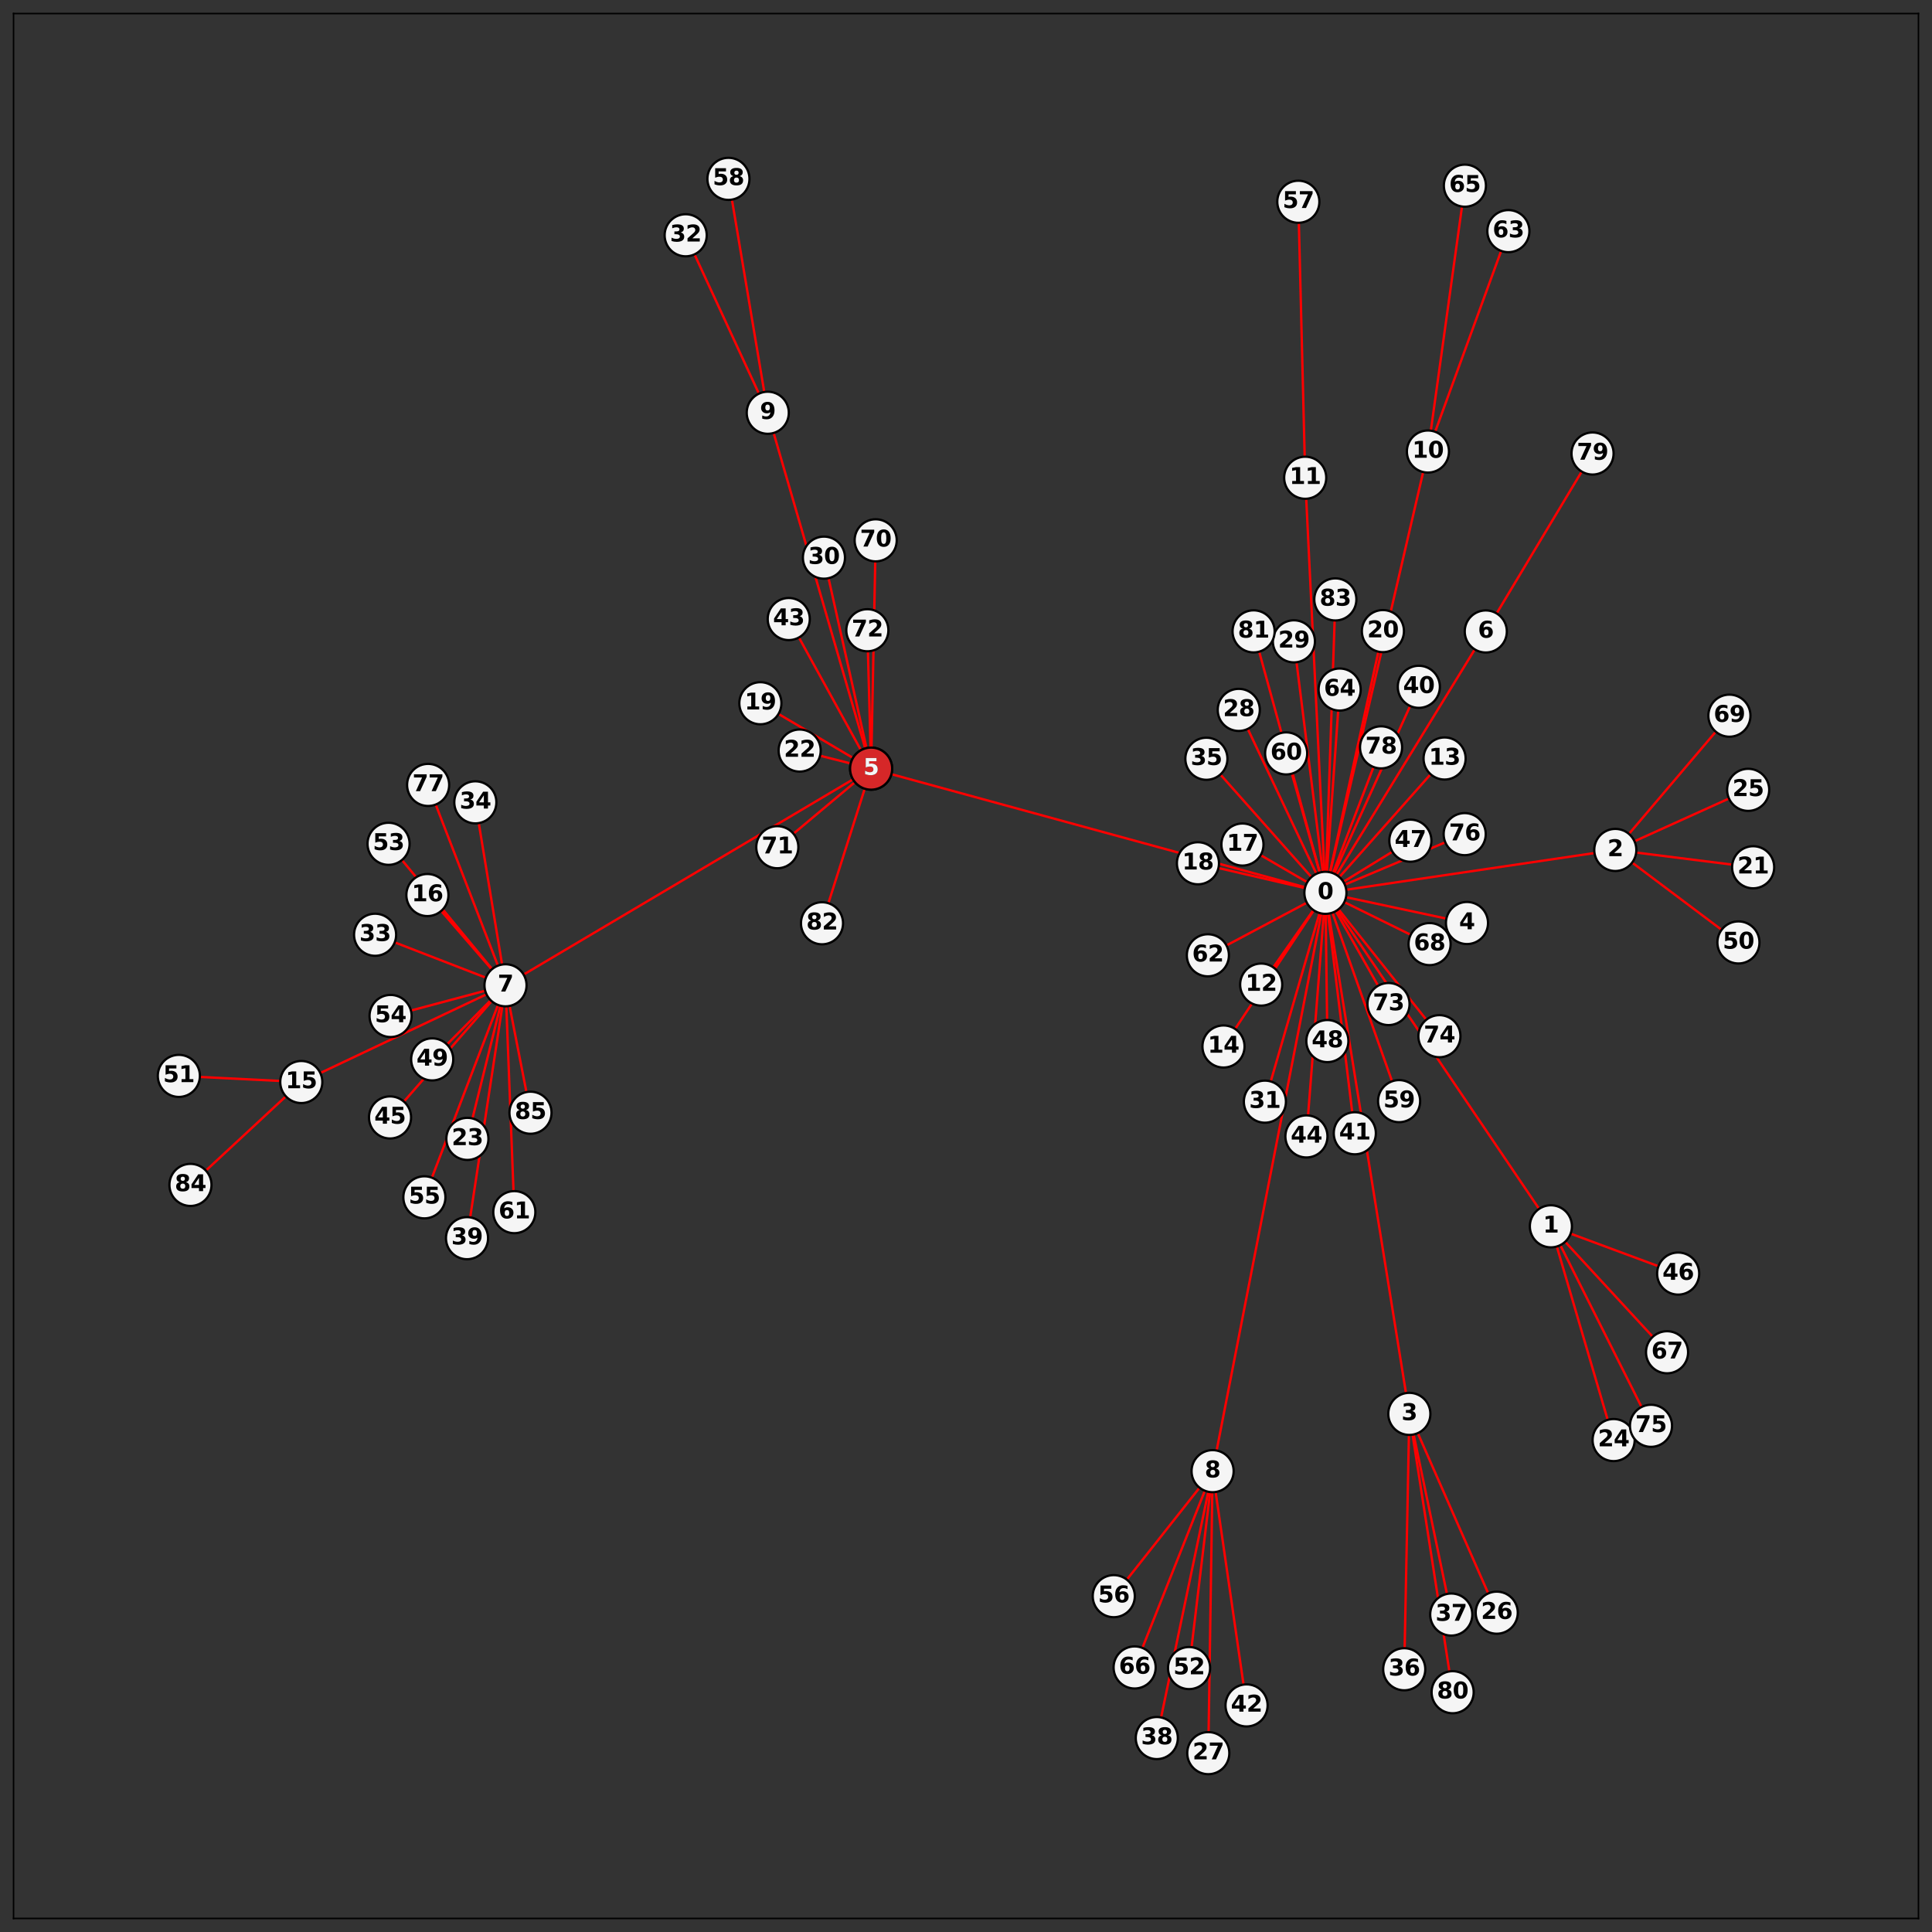 <?xml version="1.0" encoding="utf-8" standalone="no"?>
<!DOCTYPE svg PUBLIC "-//W3C//DTD SVG 1.1//EN"
  "http://www.w3.org/Graphics/SVG/1.1/DTD/svg11.dtd">
<svg xmlns:xlink="http://www.w3.org/1999/xlink" width="1026.4pt" height="1026.4pt" viewBox="0 0 1026.4 1026.4" xmlns="http://www.w3.org/2000/svg" version="1.1">
 <rect x="0" y="0" width="1026.4" height="1026.4" fill="#333333" stroke="none"/>
 <defs>
  <style type="text/css">*{stroke-linejoin: round; stroke-linecap: butt}</style>
 </defs>
 <g id="figure_1">
  <g id="patch_1">
   <path d="M 0 1026.4 
L 1026.4 1026.4 
L 1026.4 0 
L 0 0 
L 0 1026.4 
z
" style="fill: none"/>
  </g>
  <g id="axes_1">
   <g id="patch_2">
    <path d="M 7.2 1019.2 
L 1019.2 1019.2 
L 1019.2 7.2 
L 7.2 7.2 
L 7.2 1019.2 
z
" style="fill: none"/>
   </g>
   <g id="LineCollection_1">
    <path d="M 462.791 408.35 
L 704.147 474.321 
" clip-path="url(#p80c131fb5e)" style="fill: none; stroke: #ff0000; stroke-width: 1.25"/>
    <path d="M 462.791 408.35 
L 268.561 523.455 
" clip-path="url(#p80c131fb5e)" style="fill: none; stroke: #ff0000; stroke-width: 1.25"/>
    <path d="M 462.791 408.35 
L 407.885 219.281 
" clip-path="url(#p80c131fb5e)" style="fill: none; stroke: #ff0000; stroke-width: 1.25"/>
    <path d="M 462.791 408.35 
L 403.961 373.607 
" clip-path="url(#p80c131fb5e)" style="fill: none; stroke: #ff0000; stroke-width: 1.25"/>
    <path d="M 462.791 408.35 
L 424.827 398.743 
" clip-path="url(#p80c131fb5e)" style="fill: none; stroke: #ff0000; stroke-width: 1.25"/>
    <path d="M 462.791 408.35 
L 437.73 296.257 
" clip-path="url(#p80c131fb5e)" style="fill: none; stroke: #ff0000; stroke-width: 1.25"/>
    <path d="M 462.791 408.35 
L 419.038 328.877 
" clip-path="url(#p80c131fb5e)" style="fill: none; stroke: #ff0000; stroke-width: 1.25"/>
    <path d="M 462.791 408.35 
L 465.217 287.055 
" clip-path="url(#p80c131fb5e)" style="fill: none; stroke: #ff0000; stroke-width: 1.25"/>
    <path d="M 462.791 408.35 
L 412.961 450.088 
" clip-path="url(#p80c131fb5e)" style="fill: none; stroke: #ff0000; stroke-width: 1.25"/>
    <path d="M 462.791 408.35 
L 460.791 334.825 
" clip-path="url(#p80c131fb5e)" style="fill: none; stroke: #ff0000; stroke-width: 1.25"/>
    <path d="M 462.791 408.35 
L 436.705 490.498 
" clip-path="url(#p80c131fb5e)" style="fill: none; stroke: #ff0000; stroke-width: 1.25"/>
    <path d="M 704.147 474.321 
L 823.933 651.498 
" clip-path="url(#p80c131fb5e)" style="fill: none; stroke: #ff0000; stroke-width: 1.25"/>
    <path d="M 704.147 474.321 
L 858.155 451.546 
" clip-path="url(#p80c131fb5e)" style="fill: none; stroke: #ff0000; stroke-width: 1.25"/>
    <path d="M 704.147 474.321 
L 748.728 751.14 
" clip-path="url(#p80c131fb5e)" style="fill: none; stroke: #ff0000; stroke-width: 1.25"/>
    <path d="M 704.147 474.321 
L 779.35 490.362 
" clip-path="url(#p80c131fb5e)" style="fill: none; stroke: #ff0000; stroke-width: 1.25"/>
    <path d="M 704.147 474.321 
L 789.346 335.474 
" clip-path="url(#p80c131fb5e)" style="fill: none; stroke: #ff0000; stroke-width: 1.25"/>
    <path d="M 704.147 474.321 
L 644.213 781.58 
" clip-path="url(#p80c131fb5e)" style="fill: none; stroke: #ff0000; stroke-width: 1.25"/>
    <path d="M 704.147 474.321 
L 758.611 239.886 
" clip-path="url(#p80c131fb5e)" style="fill: none; stroke: #ff0000; stroke-width: 1.25"/>
    <path d="M 704.147 474.321 
L 693.408 253.808 
" clip-path="url(#p80c131fb5e)" style="fill: none; stroke: #ff0000; stroke-width: 1.25"/>
    <path d="M 704.147 474.321 
L 670.028 523.073 
" clip-path="url(#p80c131fb5e)" style="fill: none; stroke: #ff0000; stroke-width: 1.25"/>
    <path d="M 704.147 474.321 
L 767.462 402.964 
" clip-path="url(#p80c131fb5e)" style="fill: none; stroke: #ff0000; stroke-width: 1.25"/>
    <path d="M 704.147 474.321 
L 650 555.961 
" clip-path="url(#p80c131fb5e)" style="fill: none; stroke: #ff0000; stroke-width: 1.25"/>
    <path d="M 704.147 474.321 
L 660.071 448.673 
" clip-path="url(#p80c131fb5e)" style="fill: none; stroke: #ff0000; stroke-width: 1.25"/>
    <path d="M 704.147 474.321 
L 636.421 458.629 
" clip-path="url(#p80c131fb5e)" style="fill: none; stroke: #ff0000; stroke-width: 1.25"/>
    <path d="M 704.147 474.321 
L 734.69 335.283 
" clip-path="url(#p80c131fb5e)" style="fill: none; stroke: #ff0000; stroke-width: 1.25"/>
    <path d="M 704.147 474.321 
L 658.109 377.142 
" clip-path="url(#p80c131fb5e)" style="fill: none; stroke: #ff0000; stroke-width: 1.25"/>
    <path d="M 704.147 474.321 
L 687.405 340.722 
" clip-path="url(#p80c131fb5e)" style="fill: none; stroke: #ff0000; stroke-width: 1.25"/>
    <path d="M 704.147 474.321 
L 671.992 585.273 
" clip-path="url(#p80c131fb5e)" style="fill: none; stroke: #ff0000; stroke-width: 1.25"/>
    <path d="M 704.147 474.321 
L 640.914 403.099 
" clip-path="url(#p80c131fb5e)" style="fill: none; stroke: #ff0000; stroke-width: 1.25"/>
    <path d="M 704.147 474.321 
L 753.772 364.877 
" clip-path="url(#p80c131fb5e)" style="fill: none; stroke: #ff0000; stroke-width: 1.25"/>
    <path d="M 704.147 474.321 
L 719.762 602.06 
" clip-path="url(#p80c131fb5e)" style="fill: none; stroke: #ff0000; stroke-width: 1.25"/>
    <path d="M 704.147 474.321 
L 694.057 603.738 
" clip-path="url(#p80c131fb5e)" style="fill: none; stroke: #ff0000; stroke-width: 1.25"/>
    <path d="M 704.147 474.321 
L 749.272 446.625 
" clip-path="url(#p80c131fb5e)" style="fill: none; stroke: #ff0000; stroke-width: 1.25"/>
    <path d="M 704.147 474.321 
L 705.181 553.083 
" clip-path="url(#p80c131fb5e)" style="fill: none; stroke: #ff0000; stroke-width: 1.25"/>
    <path d="M 704.147 474.321 
L 743.288 584.995 
" clip-path="url(#p80c131fb5e)" style="fill: none; stroke: #ff0000; stroke-width: 1.25"/>
    <path d="M 704.147 474.321 
L 683.282 400.259 
" clip-path="url(#p80c131fb5e)" style="fill: none; stroke: #ff0000; stroke-width: 1.25"/>
    <path d="M 704.147 474.321 
L 641.698 507.516 
" clip-path="url(#p80c131fb5e)" style="fill: none; stroke: #ff0000; stroke-width: 1.25"/>
    <path d="M 704.147 474.321 
L 711.714 366.333 
" clip-path="url(#p80c131fb5e)" style="fill: none; stroke: #ff0000; stroke-width: 1.25"/>
    <path d="M 704.147 474.321 
L 759.481 501.563 
" clip-path="url(#p80c131fb5e)" style="fill: none; stroke: #ff0000; stroke-width: 1.25"/>
    <path d="M 704.147 474.321 
L 737.659 533.413 
" clip-path="url(#p80c131fb5e)" style="fill: none; stroke: #ff0000; stroke-width: 1.25"/>
    <path d="M 704.147 474.321 
L 764.708 550.494 
" clip-path="url(#p80c131fb5e)" style="fill: none; stroke: #ff0000; stroke-width: 1.25"/>
    <path d="M 704.147 474.321 
L 778.137 443.146 
" clip-path="url(#p80c131fb5e)" style="fill: none; stroke: #ff0000; stroke-width: 1.25"/>
    <path d="M 704.147 474.321 
L 733.704 397.041 
" clip-path="url(#p80c131fb5e)" style="fill: none; stroke: #ff0000; stroke-width: 1.25"/>
    <path d="M 704.147 474.321 
L 665.989 335.425 
" clip-path="url(#p80c131fb5e)" style="fill: none; stroke: #ff0000; stroke-width: 1.25"/>
    <path d="M 704.147 474.321 
L 709.419 318.452 
" clip-path="url(#p80c131fb5e)" style="fill: none; stroke: #ff0000; stroke-width: 1.25"/>
    <path d="M 268.561 523.455 
L 160.068 574.839 
" clip-path="url(#p80c131fb5e)" style="fill: none; stroke: #ff0000; stroke-width: 1.25"/>
    <path d="M 268.561 523.455 
L 227.069 475.503 
" clip-path="url(#p80c131fb5e)" style="fill: none; stroke: #ff0000; stroke-width: 1.25"/>
    <path d="M 268.561 523.455 
L 248.307 605.049 
" clip-path="url(#p80c131fb5e)" style="fill: none; stroke: #ff0000; stroke-width: 1.25"/>
    <path d="M 268.561 523.455 
L 199.276 496.602 
" clip-path="url(#p80c131fb5e)" style="fill: none; stroke: #ff0000; stroke-width: 1.25"/>
    <path d="M 268.561 523.455 
L 252.53 426.255 
" clip-path="url(#p80c131fb5e)" style="fill: none; stroke: #ff0000; stroke-width: 1.25"/>
    <path d="M 268.561 523.455 
L 248.111 657.799 
" clip-path="url(#p80c131fb5e)" style="fill: none; stroke: #ff0000; stroke-width: 1.25"/>
    <path d="M 268.561 523.455 
L 207.214 593.659 
" clip-path="url(#p80c131fb5e)" style="fill: none; stroke: #ff0000; stroke-width: 1.25"/>
    <path d="M 268.561 523.455 
L 229.613 562.823 
" clip-path="url(#p80c131fb5e)" style="fill: none; stroke: #ff0000; stroke-width: 1.25"/>
    <path d="M 268.561 523.455 
L 206.423 448.28 
" clip-path="url(#p80c131fb5e)" style="fill: none; stroke: #ff0000; stroke-width: 1.25"/>
    <path d="M 268.561 523.455 
L 207.502 539.754 
" clip-path="url(#p80c131fb5e)" style="fill: none; stroke: #ff0000; stroke-width: 1.25"/>
    <path d="M 268.561 523.455 
L 225.46 636.097 
" clip-path="url(#p80c131fb5e)" style="fill: none; stroke: #ff0000; stroke-width: 1.25"/>
    <path d="M 268.561 523.455 
L 273.242 643.97 
" clip-path="url(#p80c131fb5e)" style="fill: none; stroke: #ff0000; stroke-width: 1.25"/>
    <path d="M 268.561 523.455 
L 227.45 417.002 
" clip-path="url(#p80c131fb5e)" style="fill: none; stroke: #ff0000; stroke-width: 1.25"/>
    <path d="M 268.561 523.455 
L 281.826 591.149 
" clip-path="url(#p80c131fb5e)" style="fill: none; stroke: #ff0000; stroke-width: 1.25"/>
    <path d="M 407.885 219.281 
L 364.278 124.993 
" clip-path="url(#p80c131fb5e)" style="fill: none; stroke: #ff0000; stroke-width: 1.25"/>
    <path d="M 407.885 219.281 
L 386.993 95.018 
" clip-path="url(#p80c131fb5e)" style="fill: none; stroke: #ff0000; stroke-width: 1.25"/>
    <path d="M 823.933 651.498 
L 857.261 765.058 
" clip-path="url(#p80c131fb5e)" style="fill: none; stroke: #ff0000; stroke-width: 1.25"/>
    <path d="M 823.933 651.498 
L 891.547 676.601 
" clip-path="url(#p80c131fb5e)" style="fill: none; stroke: #ff0000; stroke-width: 1.25"/>
    <path d="M 823.933 651.498 
L 885.644 718.412 
" clip-path="url(#p80c131fb5e)" style="fill: none; stroke: #ff0000; stroke-width: 1.25"/>
    <path d="M 823.933 651.498 
L 877.113 757.479 
" clip-path="url(#p80c131fb5e)" style="fill: none; stroke: #ff0000; stroke-width: 1.25"/>
    <path d="M 858.155 451.546 
L 931.382 460.743 
" clip-path="url(#p80c131fb5e)" style="fill: none; stroke: #ff0000; stroke-width: 1.25"/>
    <path d="M 858.155 451.546 
L 928.736 419.615 
" clip-path="url(#p80c131fb5e)" style="fill: none; stroke: #ff0000; stroke-width: 1.25"/>
    <path d="M 858.155 451.546 
L 923.564 500.684 
" clip-path="url(#p80c131fb5e)" style="fill: none; stroke: #ff0000; stroke-width: 1.25"/>
    <path d="M 858.155 451.546 
L 918.768 380.211 
" clip-path="url(#p80c131fb5e)" style="fill: none; stroke: #ff0000; stroke-width: 1.25"/>
    <path d="M 748.728 751.14 
L 795.16 856.76 
" clip-path="url(#p80c131fb5e)" style="fill: none; stroke: #ff0000; stroke-width: 1.25"/>
    <path d="M 748.728 751.14 
L 746.019 886.819 
" clip-path="url(#p80c131fb5e)" style="fill: none; stroke: #ff0000; stroke-width: 1.25"/>
    <path d="M 748.728 751.14 
L 770.989 857.747 
" clip-path="url(#p80c131fb5e)" style="fill: none; stroke: #ff0000; stroke-width: 1.25"/>
    <path d="M 748.728 751.14 
L 771.734 899.015 
" clip-path="url(#p80c131fb5e)" style="fill: none; stroke: #ff0000; stroke-width: 1.25"/>
    <path d="M 789.346 335.474 
L 846.062 240.93 
" clip-path="url(#p80c131fb5e)" style="fill: none; stroke: #ff0000; stroke-width: 1.25"/>
    <path d="M 644.213 781.58 
L 641.92 931.382 
" clip-path="url(#p80c131fb5e)" style="fill: none; stroke: #ff0000; stroke-width: 1.25"/>
    <path d="M 644.213 781.58 
L 614.561 923.365 
" clip-path="url(#p80c131fb5e)" style="fill: none; stroke: #ff0000; stroke-width: 1.25"/>
    <path d="M 644.213 781.58 
L 662.25 906.025 
" clip-path="url(#p80c131fb5e)" style="fill: none; stroke: #ff0000; stroke-width: 1.25"/>
    <path d="M 644.213 781.58 
L 631.712 886.183 
" clip-path="url(#p80c131fb5e)" style="fill: none; stroke: #ff0000; stroke-width: 1.25"/>
    <path d="M 644.213 781.58 
L 591.705 847.982 
" clip-path="url(#p80c131fb5e)" style="fill: none; stroke: #ff0000; stroke-width: 1.25"/>
    <path d="M 644.213 781.58 
L 602.788 885.858 
" clip-path="url(#p80c131fb5e)" style="fill: none; stroke: #ff0000; stroke-width: 1.25"/>
    <path d="M 758.611 239.886 
L 801.347 122.791 
" clip-path="url(#p80c131fb5e)" style="fill: none; stroke: #ff0000; stroke-width: 1.25"/>
    <path d="M 758.611 239.886 
L 778.249 98.638 
" clip-path="url(#p80c131fb5e)" style="fill: none; stroke: #ff0000; stroke-width: 1.25"/>
    <path d="M 693.408 253.808 
L 689.756 107.183 
" clip-path="url(#p80c131fb5e)" style="fill: none; stroke: #ff0000; stroke-width: 1.25"/>
    <path d="M 160.068 574.839 
L 95.018 571.581 
" clip-path="url(#p80c131fb5e)" style="fill: none; stroke: #ff0000; stroke-width: 1.25"/>
    <path d="M 160.068 574.839 
L 101.186 629.497 
" clip-path="url(#p80c131fb5e)" style="fill: none; stroke: #ff0000; stroke-width: 1.25"/>
   </g>
   <g id="matplotlib.axis_1">
    <g id="xtick_1"/>
    <g id="xtick_2"/>
    <g id="xtick_3"/>
    <g id="xtick_4"/>
    <g id="xtick_5"/>
    <g id="xtick_6"/>
    <g id="xtick_7"/>
    <g id="xtick_8"/>
   </g>
   <g id="matplotlib.axis_2">
    <g id="ytick_1"/>
    <g id="ytick_2"/>
    <g id="ytick_3"/>
    <g id="ytick_4"/>
    <g id="ytick_5"/>
   </g>
   <g id="PathCollection_1">
    <defs>
     <path id="mf55647274e" d="M 0 11.18 
C 2.965 11.18 5.809 10.002 7.906 7.906 
C 10.002 5.809 11.18 2.965 11.18 0 
C 11.18 -2.965 10.002 -5.809 7.906 -7.906 
C 5.809 -10.002 2.965 -11.18 0 -11.18 
C -2.965 -11.18 -5.809 -10.002 -7.906 -7.906 
C -10.002 -5.809 -11.18 -2.965 -11.18 0 
C -11.18 2.965 -10.002 5.809 -7.906 7.906 
C -5.809 10.002 -2.965 11.18 0 11.18 
z
" style="stroke: #000000; stroke-width: 1.2"/>
    </defs>
    <g clip-path="url(#p80c131fb5e)">
     <use xlink:href="#mf55647274e" x="462.791" y="408.35" style="fill: #f5f5f5; stroke: #000000; stroke-width: 1.2"/>
     <use xlink:href="#mf55647274e" x="704.147" y="474.321" style="fill: #f5f5f5; stroke: #000000; stroke-width: 1.2"/>
     <use xlink:href="#mf55647274e" x="268.561" y="523.455" style="fill: #f5f5f5; stroke: #000000; stroke-width: 1.2"/>
     <use xlink:href="#mf55647274e" x="407.885" y="219.281" style="fill: #f5f5f5; stroke: #000000; stroke-width: 1.2"/>
     <use xlink:href="#mf55647274e" x="403.961" y="373.607" style="fill: #f5f5f5; stroke: #000000; stroke-width: 1.2"/>
     <use xlink:href="#mf55647274e" x="424.827" y="398.743" style="fill: #f5f5f5; stroke: #000000; stroke-width: 1.2"/>
     <use xlink:href="#mf55647274e" x="437.73" y="296.257" style="fill: #f5f5f5; stroke: #000000; stroke-width: 1.2"/>
     <use xlink:href="#mf55647274e" x="419.038" y="328.877" style="fill: #f5f5f5; stroke: #000000; stroke-width: 1.2"/>
     <use xlink:href="#mf55647274e" x="465.217" y="287.055" style="fill: #f5f5f5; stroke: #000000; stroke-width: 1.2"/>
     <use xlink:href="#mf55647274e" x="412.961" y="450.088" style="fill: #f5f5f5; stroke: #000000; stroke-width: 1.2"/>
     <use xlink:href="#mf55647274e" x="460.791" y="334.825" style="fill: #f5f5f5; stroke: #000000; stroke-width: 1.2"/>
     <use xlink:href="#mf55647274e" x="436.705" y="490.498" style="fill: #f5f5f5; stroke: #000000; stroke-width: 1.2"/>
     <use xlink:href="#mf55647274e" x="823.933" y="651.498" style="fill: #f5f5f5; stroke: #000000; stroke-width: 1.2"/>
     <use xlink:href="#mf55647274e" x="858.155" y="451.546" style="fill: #f5f5f5; stroke: #000000; stroke-width: 1.2"/>
     <use xlink:href="#mf55647274e" x="748.728" y="751.14" style="fill: #f5f5f5; stroke: #000000; stroke-width: 1.2"/>
     <use xlink:href="#mf55647274e" x="779.35" y="490.362" style="fill: #f5f5f5; stroke: #000000; stroke-width: 1.2"/>
     <use xlink:href="#mf55647274e" x="789.346" y="335.474" style="fill: #f5f5f5; stroke: #000000; stroke-width: 1.2"/>
     <use xlink:href="#mf55647274e" x="644.213" y="781.58" style="fill: #f5f5f5; stroke: #000000; stroke-width: 1.2"/>
     <use xlink:href="#mf55647274e" x="758.611" y="239.886" style="fill: #f5f5f5; stroke: #000000; stroke-width: 1.2"/>
     <use xlink:href="#mf55647274e" x="693.408" y="253.808" style="fill: #f5f5f5; stroke: #000000; stroke-width: 1.2"/>
     <use xlink:href="#mf55647274e" x="670.028" y="523.073" style="fill: #f5f5f5; stroke: #000000; stroke-width: 1.2"/>
     <use xlink:href="#mf55647274e" x="767.462" y="402.964" style="fill: #f5f5f5; stroke: #000000; stroke-width: 1.2"/>
     <use xlink:href="#mf55647274e" x="650" y="555.961" style="fill: #f5f5f5; stroke: #000000; stroke-width: 1.2"/>
     <use xlink:href="#mf55647274e" x="660.071" y="448.673" style="fill: #f5f5f5; stroke: #000000; stroke-width: 1.2"/>
     <use xlink:href="#mf55647274e" x="636.421" y="458.629" style="fill: #f5f5f5; stroke: #000000; stroke-width: 1.2"/>
     <use xlink:href="#mf55647274e" x="734.69" y="335.283" style="fill: #f5f5f5; stroke: #000000; stroke-width: 1.2"/>
     <use xlink:href="#mf55647274e" x="658.109" y="377.142" style="fill: #f5f5f5; stroke: #000000; stroke-width: 1.2"/>
     <use xlink:href="#mf55647274e" x="687.405" y="340.722" style="fill: #f5f5f5; stroke: #000000; stroke-width: 1.2"/>
     <use xlink:href="#mf55647274e" x="671.992" y="585.273" style="fill: #f5f5f5; stroke: #000000; stroke-width: 1.2"/>
     <use xlink:href="#mf55647274e" x="640.914" y="403.099" style="fill: #f5f5f5; stroke: #000000; stroke-width: 1.2"/>
     <use xlink:href="#mf55647274e" x="753.772" y="364.877" style="fill: #f5f5f5; stroke: #000000; stroke-width: 1.2"/>
     <use xlink:href="#mf55647274e" x="719.762" y="602.06" style="fill: #f5f5f5; stroke: #000000; stroke-width: 1.2"/>
     <use xlink:href="#mf55647274e" x="694.057" y="603.738" style="fill: #f5f5f5; stroke: #000000; stroke-width: 1.2"/>
     <use xlink:href="#mf55647274e" x="749.272" y="446.625" style="fill: #f5f5f5; stroke: #000000; stroke-width: 1.2"/>
     <use xlink:href="#mf55647274e" x="705.181" y="553.083" style="fill: #f5f5f5; stroke: #000000; stroke-width: 1.2"/>
     <use xlink:href="#mf55647274e" x="743.288" y="584.995" style="fill: #f5f5f5; stroke: #000000; stroke-width: 1.2"/>
     <use xlink:href="#mf55647274e" x="683.282" y="400.259" style="fill: #f5f5f5; stroke: #000000; stroke-width: 1.2"/>
     <use xlink:href="#mf55647274e" x="641.698" y="507.516" style="fill: #f5f5f5; stroke: #000000; stroke-width: 1.2"/>
     <use xlink:href="#mf55647274e" x="711.714" y="366.333" style="fill: #f5f5f5; stroke: #000000; stroke-width: 1.2"/>
     <use xlink:href="#mf55647274e" x="759.481" y="501.563" style="fill: #f5f5f5; stroke: #000000; stroke-width: 1.2"/>
     <use xlink:href="#mf55647274e" x="737.659" y="533.413" style="fill: #f5f5f5; stroke: #000000; stroke-width: 1.2"/>
     <use xlink:href="#mf55647274e" x="764.708" y="550.494" style="fill: #f5f5f5; stroke: #000000; stroke-width: 1.2"/>
     <use xlink:href="#mf55647274e" x="778.137" y="443.146" style="fill: #f5f5f5; stroke: #000000; stroke-width: 1.2"/>
     <use xlink:href="#mf55647274e" x="733.704" y="397.041" style="fill: #f5f5f5; stroke: #000000; stroke-width: 1.2"/>
     <use xlink:href="#mf55647274e" x="665.989" y="335.425" style="fill: #f5f5f5; stroke: #000000; stroke-width: 1.2"/>
     <use xlink:href="#mf55647274e" x="709.419" y="318.452" style="fill: #f5f5f5; stroke: #000000; stroke-width: 1.2"/>
     <use xlink:href="#mf55647274e" x="857.261" y="765.058" style="fill: #f5f5f5; stroke: #000000; stroke-width: 1.2"/>
     <use xlink:href="#mf55647274e" x="891.547" y="676.601" style="fill: #f5f5f5; stroke: #000000; stroke-width: 1.2"/>
     <use xlink:href="#mf55647274e" x="885.644" y="718.412" style="fill: #f5f5f5; stroke: #000000; stroke-width: 1.2"/>
     <use xlink:href="#mf55647274e" x="877.113" y="757.479" style="fill: #f5f5f5; stroke: #000000; stroke-width: 1.2"/>
     <use xlink:href="#mf55647274e" x="160.068" y="574.839" style="fill: #f5f5f5; stroke: #000000; stroke-width: 1.2"/>
     <use xlink:href="#mf55647274e" x="227.069" y="475.503" style="fill: #f5f5f5; stroke: #000000; stroke-width: 1.2"/>
     <use xlink:href="#mf55647274e" x="248.307" y="605.049" style="fill: #f5f5f5; stroke: #000000; stroke-width: 1.2"/>
     <use xlink:href="#mf55647274e" x="199.276" y="496.602" style="fill: #f5f5f5; stroke: #000000; stroke-width: 1.2"/>
     <use xlink:href="#mf55647274e" x="252.53" y="426.255" style="fill: #f5f5f5; stroke: #000000; stroke-width: 1.2"/>
     <use xlink:href="#mf55647274e" x="248.111" y="657.799" style="fill: #f5f5f5; stroke: #000000; stroke-width: 1.2"/>
     <use xlink:href="#mf55647274e" x="207.214" y="593.659" style="fill: #f5f5f5; stroke: #000000; stroke-width: 1.2"/>
     <use xlink:href="#mf55647274e" x="229.613" y="562.823" style="fill: #f5f5f5; stroke: #000000; stroke-width: 1.2"/>
     <use xlink:href="#mf55647274e" x="206.423" y="448.28" style="fill: #f5f5f5; stroke: #000000; stroke-width: 1.2"/>
     <use xlink:href="#mf55647274e" x="207.502" y="539.754" style="fill: #f5f5f5; stroke: #000000; stroke-width: 1.2"/>
     <use xlink:href="#mf55647274e" x="225.46" y="636.097" style="fill: #f5f5f5; stroke: #000000; stroke-width: 1.2"/>
     <use xlink:href="#mf55647274e" x="273.242" y="643.97" style="fill: #f5f5f5; stroke: #000000; stroke-width: 1.2"/>
     <use xlink:href="#mf55647274e" x="227.45" y="417.002" style="fill: #f5f5f5; stroke: #000000; stroke-width: 1.2"/>
     <use xlink:href="#mf55647274e" x="281.826" y="591.149" style="fill: #f5f5f5; stroke: #000000; stroke-width: 1.2"/>
     <use xlink:href="#mf55647274e" x="795.16" y="856.76" style="fill: #f5f5f5; stroke: #000000; stroke-width: 1.2"/>
     <use xlink:href="#mf55647274e" x="746.019" y="886.819" style="fill: #f5f5f5; stroke: #000000; stroke-width: 1.2"/>
     <use xlink:href="#mf55647274e" x="770.989" y="857.747" style="fill: #f5f5f5; stroke: #000000; stroke-width: 1.2"/>
     <use xlink:href="#mf55647274e" x="771.734" y="899.015" style="fill: #f5f5f5; stroke: #000000; stroke-width: 1.2"/>
     <use xlink:href="#mf55647274e" x="641.92" y="931.382" style="fill: #f5f5f5; stroke: #000000; stroke-width: 1.2"/>
     <use xlink:href="#mf55647274e" x="614.561" y="923.365" style="fill: #f5f5f5; stroke: #000000; stroke-width: 1.2"/>
     <use xlink:href="#mf55647274e" x="662.25" y="906.025" style="fill: #f5f5f5; stroke: #000000; stroke-width: 1.2"/>
     <use xlink:href="#mf55647274e" x="631.712" y="886.183" style="fill: #f5f5f5; stroke: #000000; stroke-width: 1.2"/>
     <use xlink:href="#mf55647274e" x="591.705" y="847.982" style="fill: #f5f5f5; stroke: #000000; stroke-width: 1.2"/>
     <use xlink:href="#mf55647274e" x="602.788" y="885.858" style="fill: #f5f5f5; stroke: #000000; stroke-width: 1.2"/>
     <use xlink:href="#mf55647274e" x="931.382" y="460.743" style="fill: #f5f5f5; stroke: #000000; stroke-width: 1.2"/>
     <use xlink:href="#mf55647274e" x="928.736" y="419.615" style="fill: #f5f5f5; stroke: #000000; stroke-width: 1.2"/>
     <use xlink:href="#mf55647274e" x="923.564" y="500.684" style="fill: #f5f5f5; stroke: #000000; stroke-width: 1.2"/>
     <use xlink:href="#mf55647274e" x="918.768" y="380.211" style="fill: #f5f5f5; stroke: #000000; stroke-width: 1.2"/>
     <use xlink:href="#mf55647274e" x="801.347" y="122.791" style="fill: #f5f5f5; stroke: #000000; stroke-width: 1.2"/>
     <use xlink:href="#mf55647274e" x="778.249" y="98.638" style="fill: #f5f5f5; stroke: #000000; stroke-width: 1.2"/>
     <use xlink:href="#mf55647274e" x="364.278" y="124.993" style="fill: #f5f5f5; stroke: #000000; stroke-width: 1.2"/>
     <use xlink:href="#mf55647274e" x="386.993" y="95.018" style="fill: #f5f5f5; stroke: #000000; stroke-width: 1.2"/>
     <use xlink:href="#mf55647274e" x="846.062" y="240.93" style="fill: #f5f5f5; stroke: #000000; stroke-width: 1.2"/>
     <use xlink:href="#mf55647274e" x="689.756" y="107.183" style="fill: #f5f5f5; stroke: #000000; stroke-width: 1.2"/>
     <use xlink:href="#mf55647274e" x="95.018" y="571.581" style="fill: #f5f5f5; stroke: #000000; stroke-width: 1.2"/>
     <use xlink:href="#mf55647274e" x="101.186" y="629.497" style="fill: #f5f5f5; stroke: #000000; stroke-width: 1.2"/>
    </g>
   </g>
   <g id="PathCollection_2">
    <defs>
     <path id="m2af7ee88d9" d="M 0 11.18 
C 2.965 11.18 5.809 10.002 7.906 7.906 
C 10.002 5.809 11.18 2.965 11.18 0 
C 11.18 -2.965 10.002 -5.809 7.906 -7.906 
C 5.809 -10.002 2.965 -11.18 0 -11.18 
C -2.965 -11.18 -5.809 -10.002 -7.906 -7.906 
C -10.002 -5.809 -11.18 -2.965 -11.18 0 
C -11.18 2.965 -10.002 5.809 -7.906 7.906 
C -5.809 10.002 -2.965 11.18 0 11.18 
z
" style="stroke: #000000; stroke-width: 1.2"/>
    </defs>
    <g clip-path="url(#p80c131fb5e)">
     <use xlink:href="#m2af7ee88d9" x="462.791" y="408.35" style="fill: #d62728; stroke: #000000; stroke-width: 1.2"/>
    </g>
   </g>
   <g id="patch_3">
    <path d="M 7.2 1019.2 
L 7.2 7.2 
" style="fill: none; stroke: #000000; stroke-width: 0.8; stroke-linejoin: miter; stroke-linecap: square"/>
   </g>
   <g id="patch_4">
    <path d="M 1019.2 1019.2 
L 1019.2 7.2 
" style="fill: none; stroke: #000000; stroke-width: 0.8; stroke-linejoin: miter; stroke-linecap: square"/>
   </g>
   <g id="patch_5">
    <path d="M 7.2 1019.2 
L 1019.2 1019.2 
" style="fill: none; stroke: #000000; stroke-width: 0.8; stroke-linejoin: miter; stroke-linecap: square"/>
   </g>
   <g id="patch_6">
    <path d="M 7.2 7.2 
L 1019.2 7.2 
" style="fill: none; stroke: #000000; stroke-width: 0.8; stroke-linejoin: miter; stroke-linecap: square"/>
   </g>
   <g id="text_1">
    <g clip-path="url(#p80c131fb5e)">
     <!-- 5 -->
     <g transform="translate(458.616 411.661)scale(0.12 -0.12)">
      <defs>
       <path id="DejaVuSans-Bold-35" d="M 678 4666 
L 3669 4666 
L 3669 3781 
L 1638 3781 
L 1638 3059 
Q 1775 3097 1914 3117 
Q 2053 3138 2203 3138 
Q 3056 3138 3531 2711 
Q 4006 2284 4006 1522 
Q 4006 766 3489 337 
Q 2972 -91 2053 -91 
Q 1656 -91 1267 -14 
Q 878 63 494 219 
L 494 1166 
Q 875 947 1217 837 
Q 1559 728 1863 728 
Q 2300 728 2551 942 
Q 2803 1156 2803 1522 
Q 2803 1891 2551 2103 
Q 2300 2316 1863 2316 
Q 1603 2316 1309 2248 
Q 1016 2181 678 2041 
L 678 4666 
z
" transform="scale(0.016)"/>
      </defs>
      <use xlink:href="#DejaVuSans-Bold-35"/>
     </g>
    </g>
   </g>
   <g id="text_2">
    <g clip-path="url(#p80c131fb5e)">
     <!-- 0 -->
     <g transform="translate(699.973 477.632)scale(0.12 -0.12)">
      <defs>
       <path id="DejaVuSans-Bold-30" d="M 2944 2338 
Q 2944 3213 2780 3570 
Q 2616 3928 2228 3928 
Q 1841 3928 1675 3570 
Q 1509 3213 1509 2338 
Q 1509 1453 1675 1090 
Q 1841 728 2228 728 
Q 2613 728 2778 1090 
Q 2944 1453 2944 2338 
z
M 4147 2328 
Q 4147 1169 3647 539 
Q 3147 -91 2228 -91 
Q 1306 -91 806 539 
Q 306 1169 306 2328 
Q 306 3491 806 4120 
Q 1306 4750 2228 4750 
Q 3147 4750 3647 4120 
Q 4147 3491 4147 2328 
z
" transform="scale(0.016)"/>
      </defs>
      <use xlink:href="#DejaVuSans-Bold-30"/>
     </g>
    </g>
   </g>
   <g id="text_3">
    <g clip-path="url(#p80c131fb5e)">
     <!-- 7 -->
     <g transform="translate(264.386 526.766)scale(0.12 -0.12)">
      <defs>
       <path id="DejaVuSans-Bold-37" d="M 428 4666 
L 3944 4666 
L 3944 3988 
L 2125 0 
L 953 0 
L 2675 3781 
L 428 3781 
L 428 4666 
z
" transform="scale(0.016)"/>
      </defs>
      <use xlink:href="#DejaVuSans-Bold-37"/>
     </g>
    </g>
   </g>
   <g id="text_4">
    <g clip-path="url(#p80c131fb5e)">
     <!-- 9 -->
     <g transform="translate(403.71 222.592)scale(0.12 -0.12)">
      <defs>
       <path id="DejaVuSans-Bold-39" d="M 641 103 
L 641 966 
Q 928 831 1190 764 
Q 1453 697 1709 697 
Q 2247 697 2547 995 
Q 2847 1294 2900 1881 
Q 2688 1725 2447 1647 
Q 2206 1569 1925 1569 
Q 1209 1569 770 1986 
Q 331 2403 331 3084 
Q 331 3838 820 4291 
Q 1309 4744 2131 4744 
Q 3044 4744 3544 4128 
Q 4044 3513 4044 2388 
Q 4044 1231 3459 570 
Q 2875 -91 1856 -91 
Q 1528 -91 1228 -42 
Q 928 6 641 103 
z
M 2125 2350 
Q 2441 2350 2600 2554 
Q 2759 2759 2759 3169 
Q 2759 3575 2600 3781 
Q 2441 3988 2125 3988 
Q 1809 3988 1650 3781 
Q 1491 3575 1491 3169 
Q 1491 2759 1650 2554 
Q 1809 2350 2125 2350 
z
" transform="scale(0.016)"/>
      </defs>
      <use xlink:href="#DejaVuSans-Bold-39"/>
     </g>
    </g>
   </g>
   <g id="text_5">
    <g clip-path="url(#p80c131fb5e)">
     <!-- 19 -->
     <g transform="translate(395.611 376.918)scale(0.12 -0.12)">
      <defs>
       <path id="DejaVuSans-Bold-31" d="M 750 831 
L 1813 831 
L 1813 3847 
L 722 3622 
L 722 4441 
L 1806 4666 
L 2950 4666 
L 2950 831 
L 4013 831 
L 4013 0 
L 750 0 
L 750 831 
z
" transform="scale(0.016)"/>
      </defs>
      <use xlink:href="#DejaVuSans-Bold-31"/>
      <use xlink:href="#DejaVuSans-Bold-39" x="69.58"/>
     </g>
    </g>
   </g>
   <g id="text_6">
    <g clip-path="url(#p80c131fb5e)">
     <!-- 22 -->
     <g transform="translate(416.478 402.054)scale(0.12 -0.12)">
      <defs>
       <path id="DejaVuSans-Bold-32" d="M 1844 884 
L 3897 884 
L 3897 0 
L 506 0 
L 506 884 
L 2209 2388 
Q 2438 2594 2547 2791 
Q 2656 2988 2656 3200 
Q 2656 3528 2436 3728 
Q 2216 3928 1850 3928 
Q 1569 3928 1234 3808 
Q 900 3688 519 3450 
L 519 4475 
Q 925 4609 1322 4679 
Q 1719 4750 2100 4750 
Q 2938 4750 3402 4381 
Q 3866 4013 3866 3353 
Q 3866 2972 3669 2642 
Q 3472 2313 2841 1759 
L 1844 884 
z
" transform="scale(0.016)"/>
      </defs>
      <use xlink:href="#DejaVuSans-Bold-32"/>
      <use xlink:href="#DejaVuSans-Bold-32" x="69.58"/>
     </g>
    </g>
   </g>
   <g id="text_7">
    <g clip-path="url(#p80c131fb5e)">
     <!-- 30 -->
     <g transform="translate(429.38 299.568)scale(0.12 -0.12)">
      <defs>
       <path id="DejaVuSans-Bold-33" d="M 2981 2516 
Q 3453 2394 3698 2092 
Q 3944 1791 3944 1325 
Q 3944 631 3412 270 
Q 2881 -91 1863 -91 
Q 1503 -91 1142 -33 
Q 781 25 428 141 
L 428 1069 
Q 766 900 1098 814 
Q 1431 728 1753 728 
Q 2231 728 2486 893 
Q 2741 1059 2741 1369 
Q 2741 1688 2480 1852 
Q 2219 2016 1709 2016 
L 1228 2016 
L 1228 2791 
L 1734 2791 
Q 2188 2791 2409 2933 
Q 2631 3075 2631 3366 
Q 2631 3634 2415 3781 
Q 2200 3928 1806 3928 
Q 1516 3928 1219 3862 
Q 922 3797 628 3669 
L 628 4550 
Q 984 4650 1334 4700 
Q 1684 4750 2022 4750 
Q 2931 4750 3382 4451 
Q 3834 4153 3834 3553 
Q 3834 3144 3618 2883 
Q 3403 2622 2981 2516 
z
" transform="scale(0.016)"/>
      </defs>
      <use xlink:href="#DejaVuSans-Bold-33"/>
      <use xlink:href="#DejaVuSans-Bold-30" x="69.58"/>
     </g>
    </g>
   </g>
   <g id="text_8">
    <g clip-path="url(#p80c131fb5e)">
     <!-- 43 -->
     <g transform="translate(410.689 332.188)scale(0.12 -0.12)">
      <defs>
       <path id="DejaVuSans-Bold-34" d="M 2356 3675 
L 1038 1722 
L 2356 1722 
L 2356 3675 
z
M 2156 4666 
L 3494 4666 
L 3494 1722 
L 4159 1722 
L 4159 850 
L 3494 850 
L 3494 0 
L 2356 0 
L 2356 850 
L 288 850 
L 288 1881 
L 2156 4666 
z
" transform="scale(0.016)"/>
      </defs>
      <use xlink:href="#DejaVuSans-Bold-34"/>
      <use xlink:href="#DejaVuSans-Bold-33" x="69.58"/>
     </g>
    </g>
   </g>
   <g id="text_9">
    <g clip-path="url(#p80c131fb5e)">
     <!-- 70 -->
     <g transform="translate(456.868 290.366)scale(0.12 -0.12)">
      <use xlink:href="#DejaVuSans-Bold-37"/>
      <use xlink:href="#DejaVuSans-Bold-30" x="69.58"/>
     </g>
    </g>
   </g>
   <g id="text_10">
    <g clip-path="url(#p80c131fb5e)">
     <!-- 71 -->
     <g transform="translate(404.611 453.399)scale(0.12 -0.12)">
      <use xlink:href="#DejaVuSans-Bold-37"/>
      <use xlink:href="#DejaVuSans-Bold-31" x="69.58"/>
     </g>
    </g>
   </g>
   <g id="text_11">
    <g clip-path="url(#p80c131fb5e)">
     <!-- 72 -->
     <g transform="translate(452.442 338.136)scale(0.12 -0.12)">
      <use xlink:href="#DejaVuSans-Bold-37"/>
      <use xlink:href="#DejaVuSans-Bold-32" x="69.58"/>
     </g>
    </g>
   </g>
   <g id="text_12">
    <g clip-path="url(#p80c131fb5e)">
     <!-- 82 -->
     <g transform="translate(428.356 493.809)scale(0.12 -0.12)">
      <defs>
       <path id="DejaVuSans-Bold-38" d="M 2228 2088 
Q 1891 2088 1709 1903 
Q 1528 1719 1528 1375 
Q 1528 1031 1709 848 
Q 1891 666 2228 666 
Q 2563 666 2741 848 
Q 2919 1031 2919 1375 
Q 2919 1722 2741 1905 
Q 2563 2088 2228 2088 
z
M 1350 2484 
Q 925 2613 709 2878 
Q 494 3144 494 3541 
Q 494 4131 934 4440 
Q 1375 4750 2228 4750 
Q 3075 4750 3515 4442 
Q 3956 4134 3956 3541 
Q 3956 3144 3739 2878 
Q 3522 2613 3097 2484 
Q 3572 2353 3814 2058 
Q 4056 1763 4056 1313 
Q 4056 619 3595 264 
Q 3134 -91 2228 -91 
Q 1319 -91 855 264 
Q 391 619 391 1313 
Q 391 1763 633 2058 
Q 875 2353 1350 2484 
z
M 1631 3419 
Q 1631 3141 1786 2991 
Q 1941 2841 2228 2841 
Q 2509 2841 2662 2991 
Q 2816 3141 2816 3419 
Q 2816 3697 2662 3845 
Q 2509 3994 2228 3994 
Q 1941 3994 1786 3844 
Q 1631 3694 1631 3419 
z
" transform="scale(0.016)"/>
      </defs>
      <use xlink:href="#DejaVuSans-Bold-38"/>
      <use xlink:href="#DejaVuSans-Bold-32" x="69.58"/>
     </g>
    </g>
   </g>
   <g id="text_13">
    <g clip-path="url(#p80c131fb5e)">
     <!-- 1 -->
     <g transform="translate(819.759 654.809)scale(0.12 -0.12)">
      <use xlink:href="#DejaVuSans-Bold-31"/>
     </g>
    </g>
   </g>
   <g id="text_14">
    <g clip-path="url(#p80c131fb5e)">
     <!-- 2 -->
     <g transform="translate(853.981 454.857)scale(0.12 -0.12)">
      <use xlink:href="#DejaVuSans-Bold-32"/>
     </g>
    </g>
   </g>
   <g id="text_15">
    <g clip-path="url(#p80c131fb5e)">
     <!-- 3 -->
     <g transform="translate(744.553 754.452)scale(0.12 -0.12)">
      <use xlink:href="#DejaVuSans-Bold-33"/>
     </g>
    </g>
   </g>
   <g id="text_16">
    <g clip-path="url(#p80c131fb5e)">
     <!-- 4 -->
     <g transform="translate(775.175 493.674)scale(0.12 -0.12)">
      <use xlink:href="#DejaVuSans-Bold-34"/>
     </g>
    </g>
   </g>
   <g id="text_17">
    <g clip-path="url(#p80c131fb5e)">
     <!-- 6 -->
     <g transform="translate(785.171 338.785)scale(0.12 -0.12)">
      <defs>
       <path id="DejaVuSans-Bold-36" d="M 2316 2303 
Q 2000 2303 1842 2098 
Q 1684 1894 1684 1484 
Q 1684 1075 1842 870 
Q 2000 666 2316 666 
Q 2634 666 2792 870 
Q 2950 1075 2950 1484 
Q 2950 1894 2792 2098 
Q 2634 2303 2316 2303 
z
M 3803 4544 
L 3803 3681 
Q 3506 3822 3243 3889 
Q 2981 3956 2731 3956 
Q 2194 3956 1894 3657 
Q 1594 3359 1544 2772 
Q 1750 2925 1990 3001 
Q 2231 3078 2516 3078 
Q 3231 3078 3670 2659 
Q 4109 2241 4109 1563 
Q 4109 813 3618 361 
Q 3128 -91 2303 -91 
Q 1394 -91 895 523 
Q 397 1138 397 2266 
Q 397 3422 980 4083 
Q 1563 4744 2578 4744 
Q 2900 4744 3203 4694 
Q 3506 4644 3803 4544 
z
" transform="scale(0.016)"/>
      </defs>
      <use xlink:href="#DejaVuSans-Bold-36"/>
     </g>
    </g>
   </g>
   <g id="text_18">
    <g clip-path="url(#p80c131fb5e)">
     <!-- 8 -->
     <g transform="translate(640.039 784.891)scale(0.12 -0.12)">
      <use xlink:href="#DejaVuSans-Bold-38"/>
     </g>
    </g>
   </g>
   <g id="text_19">
    <g clip-path="url(#p80c131fb5e)">
     <!-- 10 -->
     <g transform="translate(750.262 243.197)scale(0.12 -0.12)">
      <use xlink:href="#DejaVuSans-Bold-31"/>
      <use xlink:href="#DejaVuSans-Bold-30" x="69.58"/>
     </g>
    </g>
   </g>
   <g id="text_20">
    <g clip-path="url(#p80c131fb5e)">
     <!-- 11 -->
     <g transform="translate(685.059 257.119)scale(0.12 -0.12)">
      <use xlink:href="#DejaVuSans-Bold-31"/>
      <use xlink:href="#DejaVuSans-Bold-31" x="69.58"/>
     </g>
    </g>
   </g>
   <g id="text_21">
    <g clip-path="url(#p80c131fb5e)">
     <!-- 12 -->
     <g transform="translate(661.679 526.385)scale(0.12 -0.12)">
      <use xlink:href="#DejaVuSans-Bold-31"/>
      <use xlink:href="#DejaVuSans-Bold-32" x="69.58"/>
     </g>
    </g>
   </g>
   <g id="text_22">
    <g clip-path="url(#p80c131fb5e)">
     <!-- 13 -->
     <g transform="translate(759.113 406.275)scale(0.12 -0.12)">
      <use xlink:href="#DejaVuSans-Bold-31"/>
      <use xlink:href="#DejaVuSans-Bold-33" x="69.58"/>
     </g>
    </g>
   </g>
   <g id="text_23">
    <g clip-path="url(#p80c131fb5e)">
     <!-- 14 -->
     <g transform="translate(641.651 559.272)scale(0.12 -0.12)">
      <use xlink:href="#DejaVuSans-Bold-31"/>
      <use xlink:href="#DejaVuSans-Bold-34" x="69.58"/>
     </g>
    </g>
   </g>
   <g id="text_24">
    <g clip-path="url(#p80c131fb5e)">
     <!-- 17 -->
     <g transform="translate(651.721 451.984)scale(0.12 -0.12)">
      <use xlink:href="#DejaVuSans-Bold-31"/>
      <use xlink:href="#DejaVuSans-Bold-37" x="69.58"/>
     </g>
    </g>
   </g>
   <g id="text_25">
    <g clip-path="url(#p80c131fb5e)">
     <!-- 18 -->
     <g transform="translate(628.071 461.94)scale(0.12 -0.12)">
      <use xlink:href="#DejaVuSans-Bold-31"/>
      <use xlink:href="#DejaVuSans-Bold-38" x="69.58"/>
     </g>
    </g>
   </g>
   <g id="text_26">
    <g clip-path="url(#p80c131fb5e)">
     <!-- 20 -->
     <g transform="translate(726.34 338.594)scale(0.12 -0.12)">
      <use xlink:href="#DejaVuSans-Bold-32"/>
      <use xlink:href="#DejaVuSans-Bold-30" x="69.58"/>
     </g>
    </g>
   </g>
   <g id="text_27">
    <g clip-path="url(#p80c131fb5e)">
     <!-- 28 -->
     <g transform="translate(649.76 380.453)scale(0.12 -0.12)">
      <use xlink:href="#DejaVuSans-Bold-32"/>
      <use xlink:href="#DejaVuSans-Bold-38" x="69.58"/>
     </g>
    </g>
   </g>
   <g id="text_28">
    <g clip-path="url(#p80c131fb5e)">
     <!-- 29 -->
     <g transform="translate(679.056 344.034)scale(0.12 -0.12)">
      <use xlink:href="#DejaVuSans-Bold-32"/>
      <use xlink:href="#DejaVuSans-Bold-39" x="69.58"/>
     </g>
    </g>
   </g>
   <g id="text_29">
    <g clip-path="url(#p80c131fb5e)">
     <!-- 31 -->
     <g transform="translate(663.643 588.584)scale(0.12 -0.12)">
      <use xlink:href="#DejaVuSans-Bold-33"/>
      <use xlink:href="#DejaVuSans-Bold-31" x="69.58"/>
     </g>
    </g>
   </g>
   <g id="text_30">
    <g clip-path="url(#p80c131fb5e)">
     <!-- 35 -->
     <g transform="translate(632.564 406.41)scale(0.12 -0.12)">
      <use xlink:href="#DejaVuSans-Bold-33"/>
      <use xlink:href="#DejaVuSans-Bold-35" x="69.58"/>
     </g>
    </g>
   </g>
   <g id="text_31">
    <g clip-path="url(#p80c131fb5e)">
     <!-- 40 -->
     <g transform="translate(745.422 368.188)scale(0.12 -0.12)">
      <use xlink:href="#DejaVuSans-Bold-34"/>
      <use xlink:href="#DejaVuSans-Bold-30" x="69.58"/>
     </g>
    </g>
   </g>
   <g id="text_32">
    <g clip-path="url(#p80c131fb5e)">
     <!-- 41 -->
     <g transform="translate(711.413 605.371)scale(0.12 -0.12)">
      <use xlink:href="#DejaVuSans-Bold-34"/>
      <use xlink:href="#DejaVuSans-Bold-31" x="69.58"/>
     </g>
    </g>
   </g>
   <g id="text_33">
    <g clip-path="url(#p80c131fb5e)">
     <!-- 44 -->
     <g transform="translate(685.708 607.05)scale(0.12 -0.12)">
      <use xlink:href="#DejaVuSans-Bold-34"/>
      <use xlink:href="#DejaVuSans-Bold-34" x="69.58"/>
     </g>
    </g>
   </g>
   <g id="text_34">
    <g clip-path="url(#p80c131fb5e)">
     <!-- 47 -->
     <g transform="translate(740.923 449.936)scale(0.12 -0.12)">
      <use xlink:href="#DejaVuSans-Bold-34"/>
      <use xlink:href="#DejaVuSans-Bold-37" x="69.58"/>
     </g>
    </g>
   </g>
   <g id="text_35">
    <g clip-path="url(#p80c131fb5e)">
     <!-- 48 -->
     <g transform="translate(696.831 556.394)scale(0.12 -0.12)">
      <use xlink:href="#DejaVuSans-Bold-34"/>
      <use xlink:href="#DejaVuSans-Bold-38" x="69.58"/>
     </g>
    </g>
   </g>
   <g id="text_36">
    <g clip-path="url(#p80c131fb5e)">
     <!-- 59 -->
     <g transform="translate(734.939 588.307)scale(0.12 -0.12)">
      <use xlink:href="#DejaVuSans-Bold-35"/>
      <use xlink:href="#DejaVuSans-Bold-39" x="69.58"/>
     </g>
    </g>
   </g>
   <g id="text_37">
    <g clip-path="url(#p80c131fb5e)">
     <!-- 60 -->
     <g transform="translate(674.933 403.57)scale(0.12 -0.12)">
      <use xlink:href="#DejaVuSans-Bold-36"/>
      <use xlink:href="#DejaVuSans-Bold-30" x="69.58"/>
     </g>
    </g>
   </g>
   <g id="text_38">
    <g clip-path="url(#p80c131fb5e)">
     <!-- 62 -->
     <g transform="translate(633.349 510.827)scale(0.12 -0.12)">
      <use xlink:href="#DejaVuSans-Bold-36"/>
      <use xlink:href="#DejaVuSans-Bold-32" x="69.58"/>
     </g>
    </g>
   </g>
   <g id="text_39">
    <g clip-path="url(#p80c131fb5e)">
     <!-- 64 -->
     <g transform="translate(703.365 369.644)scale(0.12 -0.12)">
      <use xlink:href="#DejaVuSans-Bold-36"/>
      <use xlink:href="#DejaVuSans-Bold-34" x="69.58"/>
     </g>
    </g>
   </g>
   <g id="text_40">
    <g clip-path="url(#p80c131fb5e)">
     <!-- 68 -->
     <g transform="translate(751.131 504.874)scale(0.12 -0.12)">
      <use xlink:href="#DejaVuSans-Bold-36"/>
      <use xlink:href="#DejaVuSans-Bold-38" x="69.58"/>
     </g>
    </g>
   </g>
   <g id="text_41">
    <g clip-path="url(#p80c131fb5e)">
     <!-- 73 -->
     <g transform="translate(729.309 536.724)scale(0.12 -0.12)">
      <use xlink:href="#DejaVuSans-Bold-37"/>
      <use xlink:href="#DejaVuSans-Bold-33" x="69.58"/>
     </g>
    </g>
   </g>
   <g id="text_42">
    <g clip-path="url(#p80c131fb5e)">
     <!-- 74 -->
     <g transform="translate(756.359 553.805)scale(0.12 -0.12)">
      <use xlink:href="#DejaVuSans-Bold-37"/>
      <use xlink:href="#DejaVuSans-Bold-34" x="69.58"/>
     </g>
    </g>
   </g>
   <g id="text_43">
    <g clip-path="url(#p80c131fb5e)">
     <!-- 76 -->
     <g transform="translate(769.787 446.457)scale(0.12 -0.12)">
      <use xlink:href="#DejaVuSans-Bold-37"/>
      <use xlink:href="#DejaVuSans-Bold-36" x="69.58"/>
     </g>
    </g>
   </g>
   <g id="text_44">
    <g clip-path="url(#p80c131fb5e)">
     <!-- 78 -->
     <g transform="translate(725.354 400.352)scale(0.12 -0.12)">
      <use xlink:href="#DejaVuSans-Bold-37"/>
      <use xlink:href="#DejaVuSans-Bold-38" x="69.58"/>
     </g>
    </g>
   </g>
   <g id="text_45">
    <g clip-path="url(#p80c131fb5e)">
     <!-- 81 -->
     <g transform="translate(657.64 338.736)scale(0.12 -0.12)">
      <use xlink:href="#DejaVuSans-Bold-38"/>
      <use xlink:href="#DejaVuSans-Bold-31" x="69.58"/>
     </g>
    </g>
   </g>
   <g id="text_46">
    <g clip-path="url(#p80c131fb5e)">
     <!-- 83 -->
     <g transform="translate(701.069 321.763)scale(0.12 -0.12)">
      <use xlink:href="#DejaVuSans-Bold-38"/>
      <use xlink:href="#DejaVuSans-Bold-33" x="69.58"/>
     </g>
    </g>
   </g>
   <g id="text_47">
    <g clip-path="url(#p80c131fb5e)">
     <!-- 24 -->
     <g transform="translate(848.912 768.37)scale(0.12 -0.12)">
      <use xlink:href="#DejaVuSans-Bold-32"/>
      <use xlink:href="#DejaVuSans-Bold-34" x="69.58"/>
     </g>
    </g>
   </g>
   <g id="text_48">
    <g clip-path="url(#p80c131fb5e)">
     <!-- 46 -->
     <g transform="translate(883.198 679.912)scale(0.12 -0.12)">
      <use xlink:href="#DejaVuSans-Bold-34"/>
      <use xlink:href="#DejaVuSans-Bold-36" x="69.58"/>
     </g>
    </g>
   </g>
   <g id="text_49">
    <g clip-path="url(#p80c131fb5e)">
     <!-- 67 -->
     <g transform="translate(877.295 721.723)scale(0.12 -0.12)">
      <use xlink:href="#DejaVuSans-Bold-36"/>
      <use xlink:href="#DejaVuSans-Bold-37" x="69.58"/>
     </g>
    </g>
   </g>
   <g id="text_50">
    <g clip-path="url(#p80c131fb5e)">
     <!-- 75 -->
     <g transform="translate(868.764 760.79)scale(0.12 -0.12)">
      <use xlink:href="#DejaVuSans-Bold-37"/>
      <use xlink:href="#DejaVuSans-Bold-35" x="69.58"/>
     </g>
    </g>
   </g>
   <g id="text_51">
    <g clip-path="url(#p80c131fb5e)">
     <!-- 15 -->
     <g transform="translate(151.719 578.15)scale(0.12 -0.12)">
      <use xlink:href="#DejaVuSans-Bold-31"/>
      <use xlink:href="#DejaVuSans-Bold-35" x="69.58"/>
     </g>
    </g>
   </g>
   <g id="text_52">
    <g clip-path="url(#p80c131fb5e)">
     <!-- 16 -->
     <g transform="translate(218.719 478.814)scale(0.12 -0.12)">
      <use xlink:href="#DejaVuSans-Bold-31"/>
      <use xlink:href="#DejaVuSans-Bold-36" x="69.58"/>
     </g>
    </g>
   </g>
   <g id="text_53">
    <g clip-path="url(#p80c131fb5e)">
     <!-- 23 -->
     <g transform="translate(239.958 608.36)scale(0.12 -0.12)">
      <use xlink:href="#DejaVuSans-Bold-32"/>
      <use xlink:href="#DejaVuSans-Bold-33" x="69.58"/>
     </g>
    </g>
   </g>
   <g id="text_54">
    <g clip-path="url(#p80c131fb5e)">
     <!-- 33 -->
     <g transform="translate(190.926 499.913)scale(0.12 -0.12)">
      <use xlink:href="#DejaVuSans-Bold-33"/>
      <use xlink:href="#DejaVuSans-Bold-33" x="69.58"/>
     </g>
    </g>
   </g>
   <g id="text_55">
    <g clip-path="url(#p80c131fb5e)">
     <!-- 34 -->
     <g transform="translate(244.18 429.566)scale(0.12 -0.12)">
      <use xlink:href="#DejaVuSans-Bold-33"/>
      <use xlink:href="#DejaVuSans-Bold-34" x="69.58"/>
     </g>
    </g>
   </g>
   <g id="text_56">
    <g clip-path="url(#p80c131fb5e)">
     <!-- 39 -->
     <g transform="translate(239.762 661.111)scale(0.12 -0.12)">
      <use xlink:href="#DejaVuSans-Bold-33"/>
      <use xlink:href="#DejaVuSans-Bold-39" x="69.58"/>
     </g>
    </g>
   </g>
   <g id="text_57">
    <g clip-path="url(#p80c131fb5e)">
     <!-- 45 -->
     <g transform="translate(198.865 596.971)scale(0.12 -0.12)">
      <use xlink:href="#DejaVuSans-Bold-34"/>
      <use xlink:href="#DejaVuSans-Bold-35" x="69.58"/>
     </g>
    </g>
   </g>
   <g id="text_58">
    <g clip-path="url(#p80c131fb5e)">
     <!-- 49 -->
     <g transform="translate(221.264 566.135)scale(0.12 -0.12)">
      <use xlink:href="#DejaVuSans-Bold-34"/>
      <use xlink:href="#DejaVuSans-Bold-39" x="69.58"/>
     </g>
    </g>
   </g>
   <g id="text_59">
    <g clip-path="url(#p80c131fb5e)">
     <!-- 53 -->
     <g transform="translate(198.073 451.591)scale(0.12 -0.12)">
      <use xlink:href="#DejaVuSans-Bold-35"/>
      <use xlink:href="#DejaVuSans-Bold-33" x="69.58"/>
     </g>
    </g>
   </g>
   <g id="text_60">
    <g clip-path="url(#p80c131fb5e)">
     <!-- 54 -->
     <g transform="translate(199.152 543.065)scale(0.12 -0.12)">
      <use xlink:href="#DejaVuSans-Bold-35"/>
      <use xlink:href="#DejaVuSans-Bold-34" x="69.58"/>
     </g>
    </g>
   </g>
   <g id="text_61">
    <g clip-path="url(#p80c131fb5e)">
     <!-- 55 -->
     <g transform="translate(217.111 639.408)scale(0.12 -0.12)">
      <use xlink:href="#DejaVuSans-Bold-35"/>
      <use xlink:href="#DejaVuSans-Bold-35" x="69.58"/>
     </g>
    </g>
   </g>
   <g id="text_62">
    <g clip-path="url(#p80c131fb5e)">
     <!-- 61 -->
     <g transform="translate(264.893 647.282)scale(0.12 -0.12)">
      <use xlink:href="#DejaVuSans-Bold-36"/>
      <use xlink:href="#DejaVuSans-Bold-31" x="69.58"/>
     </g>
    </g>
   </g>
   <g id="text_63">
    <g clip-path="url(#p80c131fb5e)">
     <!-- 77 -->
     <g transform="translate(219.1 420.313)scale(0.12 -0.12)">
      <use xlink:href="#DejaVuSans-Bold-37"/>
      <use xlink:href="#DejaVuSans-Bold-37" x="69.58"/>
     </g>
    </g>
   </g>
   <g id="text_64">
    <g clip-path="url(#p80c131fb5e)">
     <!-- 85 -->
     <g transform="translate(273.476 594.461)scale(0.12 -0.12)">
      <use xlink:href="#DejaVuSans-Bold-38"/>
      <use xlink:href="#DejaVuSans-Bold-35" x="69.58"/>
     </g>
    </g>
   </g>
   <g id="text_65">
    <g clip-path="url(#p80c131fb5e)">
     <!-- 26 -->
     <g transform="translate(786.811 860.072)scale(0.12 -0.12)">
      <use xlink:href="#DejaVuSans-Bold-32"/>
      <use xlink:href="#DejaVuSans-Bold-36" x="69.58"/>
     </g>
    </g>
   </g>
   <g id="text_66">
    <g clip-path="url(#p80c131fb5e)">
     <!-- 36 -->
     <g transform="translate(737.67 890.13)scale(0.12 -0.12)">
      <use xlink:href="#DejaVuSans-Bold-33"/>
      <use xlink:href="#DejaVuSans-Bold-36" x="69.58"/>
     </g>
    </g>
   </g>
   <g id="text_67">
    <g clip-path="url(#p80c131fb5e)">
     <!-- 37 -->
     <g transform="translate(762.639 861.059)scale(0.12 -0.12)">
      <use xlink:href="#DejaVuSans-Bold-33"/>
      <use xlink:href="#DejaVuSans-Bold-37" x="69.58"/>
     </g>
    </g>
   </g>
   <g id="text_68">
    <g clip-path="url(#p80c131fb5e)">
     <!-- 80 -->
     <g transform="translate(763.384 902.326)scale(0.12 -0.12)">
      <use xlink:href="#DejaVuSans-Bold-38"/>
      <use xlink:href="#DejaVuSans-Bold-30" x="69.58"/>
     </g>
    </g>
   </g>
   <g id="text_69">
    <g clip-path="url(#p80c131fb5e)">
     <!-- 27 -->
     <g transform="translate(633.57 934.693)scale(0.12 -0.12)">
      <use xlink:href="#DejaVuSans-Bold-32"/>
      <use xlink:href="#DejaVuSans-Bold-37" x="69.58"/>
     </g>
    </g>
   </g>
   <g id="text_70">
    <g clip-path="url(#p80c131fb5e)">
     <!-- 38 -->
     <g transform="translate(606.212 926.676)scale(0.12 -0.12)">
      <use xlink:href="#DejaVuSans-Bold-33"/>
      <use xlink:href="#DejaVuSans-Bold-38" x="69.58"/>
     </g>
    </g>
   </g>
   <g id="text_71">
    <g clip-path="url(#p80c131fb5e)">
     <!-- 42 -->
     <g transform="translate(653.9 909.336)scale(0.12 -0.12)">
      <use xlink:href="#DejaVuSans-Bold-34"/>
      <use xlink:href="#DejaVuSans-Bold-32" x="69.58"/>
     </g>
    </g>
   </g>
   <g id="text_72">
    <g clip-path="url(#p80c131fb5e)">
     <!-- 52 -->
     <g transform="translate(623.363 889.494)scale(0.12 -0.12)">
      <use xlink:href="#DejaVuSans-Bold-35"/>
      <use xlink:href="#DejaVuSans-Bold-32" x="69.58"/>
     </g>
    </g>
   </g>
   <g id="text_73">
    <g clip-path="url(#p80c131fb5e)">
     <!-- 56 -->
     <g transform="translate(583.356 851.293)scale(0.12 -0.12)">
      <use xlink:href="#DejaVuSans-Bold-35"/>
      <use xlink:href="#DejaVuSans-Bold-36" x="69.58"/>
     </g>
    </g>
   </g>
   <g id="text_74">
    <g clip-path="url(#p80c131fb5e)">
     <!-- 66 -->
     <g transform="translate(594.439 889.169)scale(0.12 -0.12)">
      <use xlink:href="#DejaVuSans-Bold-36"/>
      <use xlink:href="#DejaVuSans-Bold-36" x="69.58"/>
     </g>
    </g>
   </g>
   <g id="text_75">
    <g clip-path="url(#p80c131fb5e)">
     <!-- 21 -->
     <g transform="translate(923.032 464.054)scale(0.12 -0.12)">
      <use xlink:href="#DejaVuSans-Bold-32"/>
      <use xlink:href="#DejaVuSans-Bold-31" x="69.58"/>
     </g>
    </g>
   </g>
   <g id="text_76">
    <g clip-path="url(#p80c131fb5e)">
     <!-- 25 -->
     <g transform="translate(920.387 422.926)scale(0.12 -0.12)">
      <use xlink:href="#DejaVuSans-Bold-32"/>
      <use xlink:href="#DejaVuSans-Bold-35" x="69.58"/>
     </g>
    </g>
   </g>
   <g id="text_77">
    <g clip-path="url(#p80c131fb5e)">
     <!-- 50 -->
     <g transform="translate(915.215 503.995)scale(0.12 -0.12)">
      <use xlink:href="#DejaVuSans-Bold-35"/>
      <use xlink:href="#DejaVuSans-Bold-30" x="69.58"/>
     </g>
    </g>
   </g>
   <g id="text_78">
    <g clip-path="url(#p80c131fb5e)">
     <!-- 69 -->
     <g transform="translate(910.418 383.522)scale(0.12 -0.12)">
      <use xlink:href="#DejaVuSans-Bold-36"/>
      <use xlink:href="#DejaVuSans-Bold-39" x="69.58"/>
     </g>
    </g>
   </g>
   <g id="text_79">
    <g clip-path="url(#p80c131fb5e)">
     <!-- 63 -->
     <g transform="translate(792.997 126.102)scale(0.12 -0.12)">
      <use xlink:href="#DejaVuSans-Bold-36"/>
      <use xlink:href="#DejaVuSans-Bold-33" x="69.58"/>
     </g>
    </g>
   </g>
   <g id="text_80">
    <g clip-path="url(#p80c131fb5e)">
     <!-- 65 -->
     <g transform="translate(769.9 101.95)scale(0.12 -0.12)">
      <use xlink:href="#DejaVuSans-Bold-36"/>
      <use xlink:href="#DejaVuSans-Bold-35" x="69.58"/>
     </g>
    </g>
   </g>
   <g id="text_81">
    <g clip-path="url(#p80c131fb5e)">
     <!-- 32 -->
     <g transform="translate(355.929 128.305)scale(0.12 -0.12)">
      <use xlink:href="#DejaVuSans-Bold-33"/>
      <use xlink:href="#DejaVuSans-Bold-32" x="69.58"/>
     </g>
    </g>
   </g>
   <g id="text_82">
    <g clip-path="url(#p80c131fb5e)">
     <!-- 58 -->
     <g transform="translate(378.644 98.329)scale(0.12 -0.12)">
      <use xlink:href="#DejaVuSans-Bold-35"/>
      <use xlink:href="#DejaVuSans-Bold-38" x="69.58"/>
     </g>
    </g>
   </g>
   <g id="text_83">
    <g clip-path="url(#p80c131fb5e)">
     <!-- 79 -->
     <g transform="translate(837.713 244.241)scale(0.12 -0.12)">
      <use xlink:href="#DejaVuSans-Bold-37"/>
      <use xlink:href="#DejaVuSans-Bold-39" x="69.58"/>
     </g>
    </g>
   </g>
   <g id="text_84">
    <g clip-path="url(#p80c131fb5e)">
     <!-- 57 -->
     <g transform="translate(681.407 110.495)scale(0.12 -0.12)">
      <use xlink:href="#DejaVuSans-Bold-35"/>
      <use xlink:href="#DejaVuSans-Bold-37" x="69.58"/>
     </g>
    </g>
   </g>
   <g id="text_85">
    <g clip-path="url(#p80c131fb5e)">
     <!-- 51 -->
     <g transform="translate(86.669 574.893)scale(0.12 -0.12)">
      <use xlink:href="#DejaVuSans-Bold-35"/>
      <use xlink:href="#DejaVuSans-Bold-31" x="69.58"/>
     </g>
    </g>
   </g>
   <g id="text_86">
    <g clip-path="url(#p80c131fb5e)">
     <!-- 84 -->
     <g transform="translate(92.837 632.808)scale(0.12 -0.12)">
      <use xlink:href="#DejaVuSans-Bold-38"/>
      <use xlink:href="#DejaVuSans-Bold-34" x="69.58"/>
     </g>
    </g>
   </g>
   <g id="text_87">
    <g clip-path="url(#p80c131fb5e)">
     <!-- 5 -->
     <g style="fill: #f5f5f5" transform="translate(458.616 411.661)scale(0.12 -0.12)">
      <use xlink:href="#DejaVuSans-Bold-35"/>
     </g>
    </g>
   </g>
  </g>
 </g>
 <defs>
  <clipPath id="p80c131fb5e">
   <rect x="7.2" y="7.2" width="1012" height="1012"/>
  </clipPath>
 </defs>
</svg>
